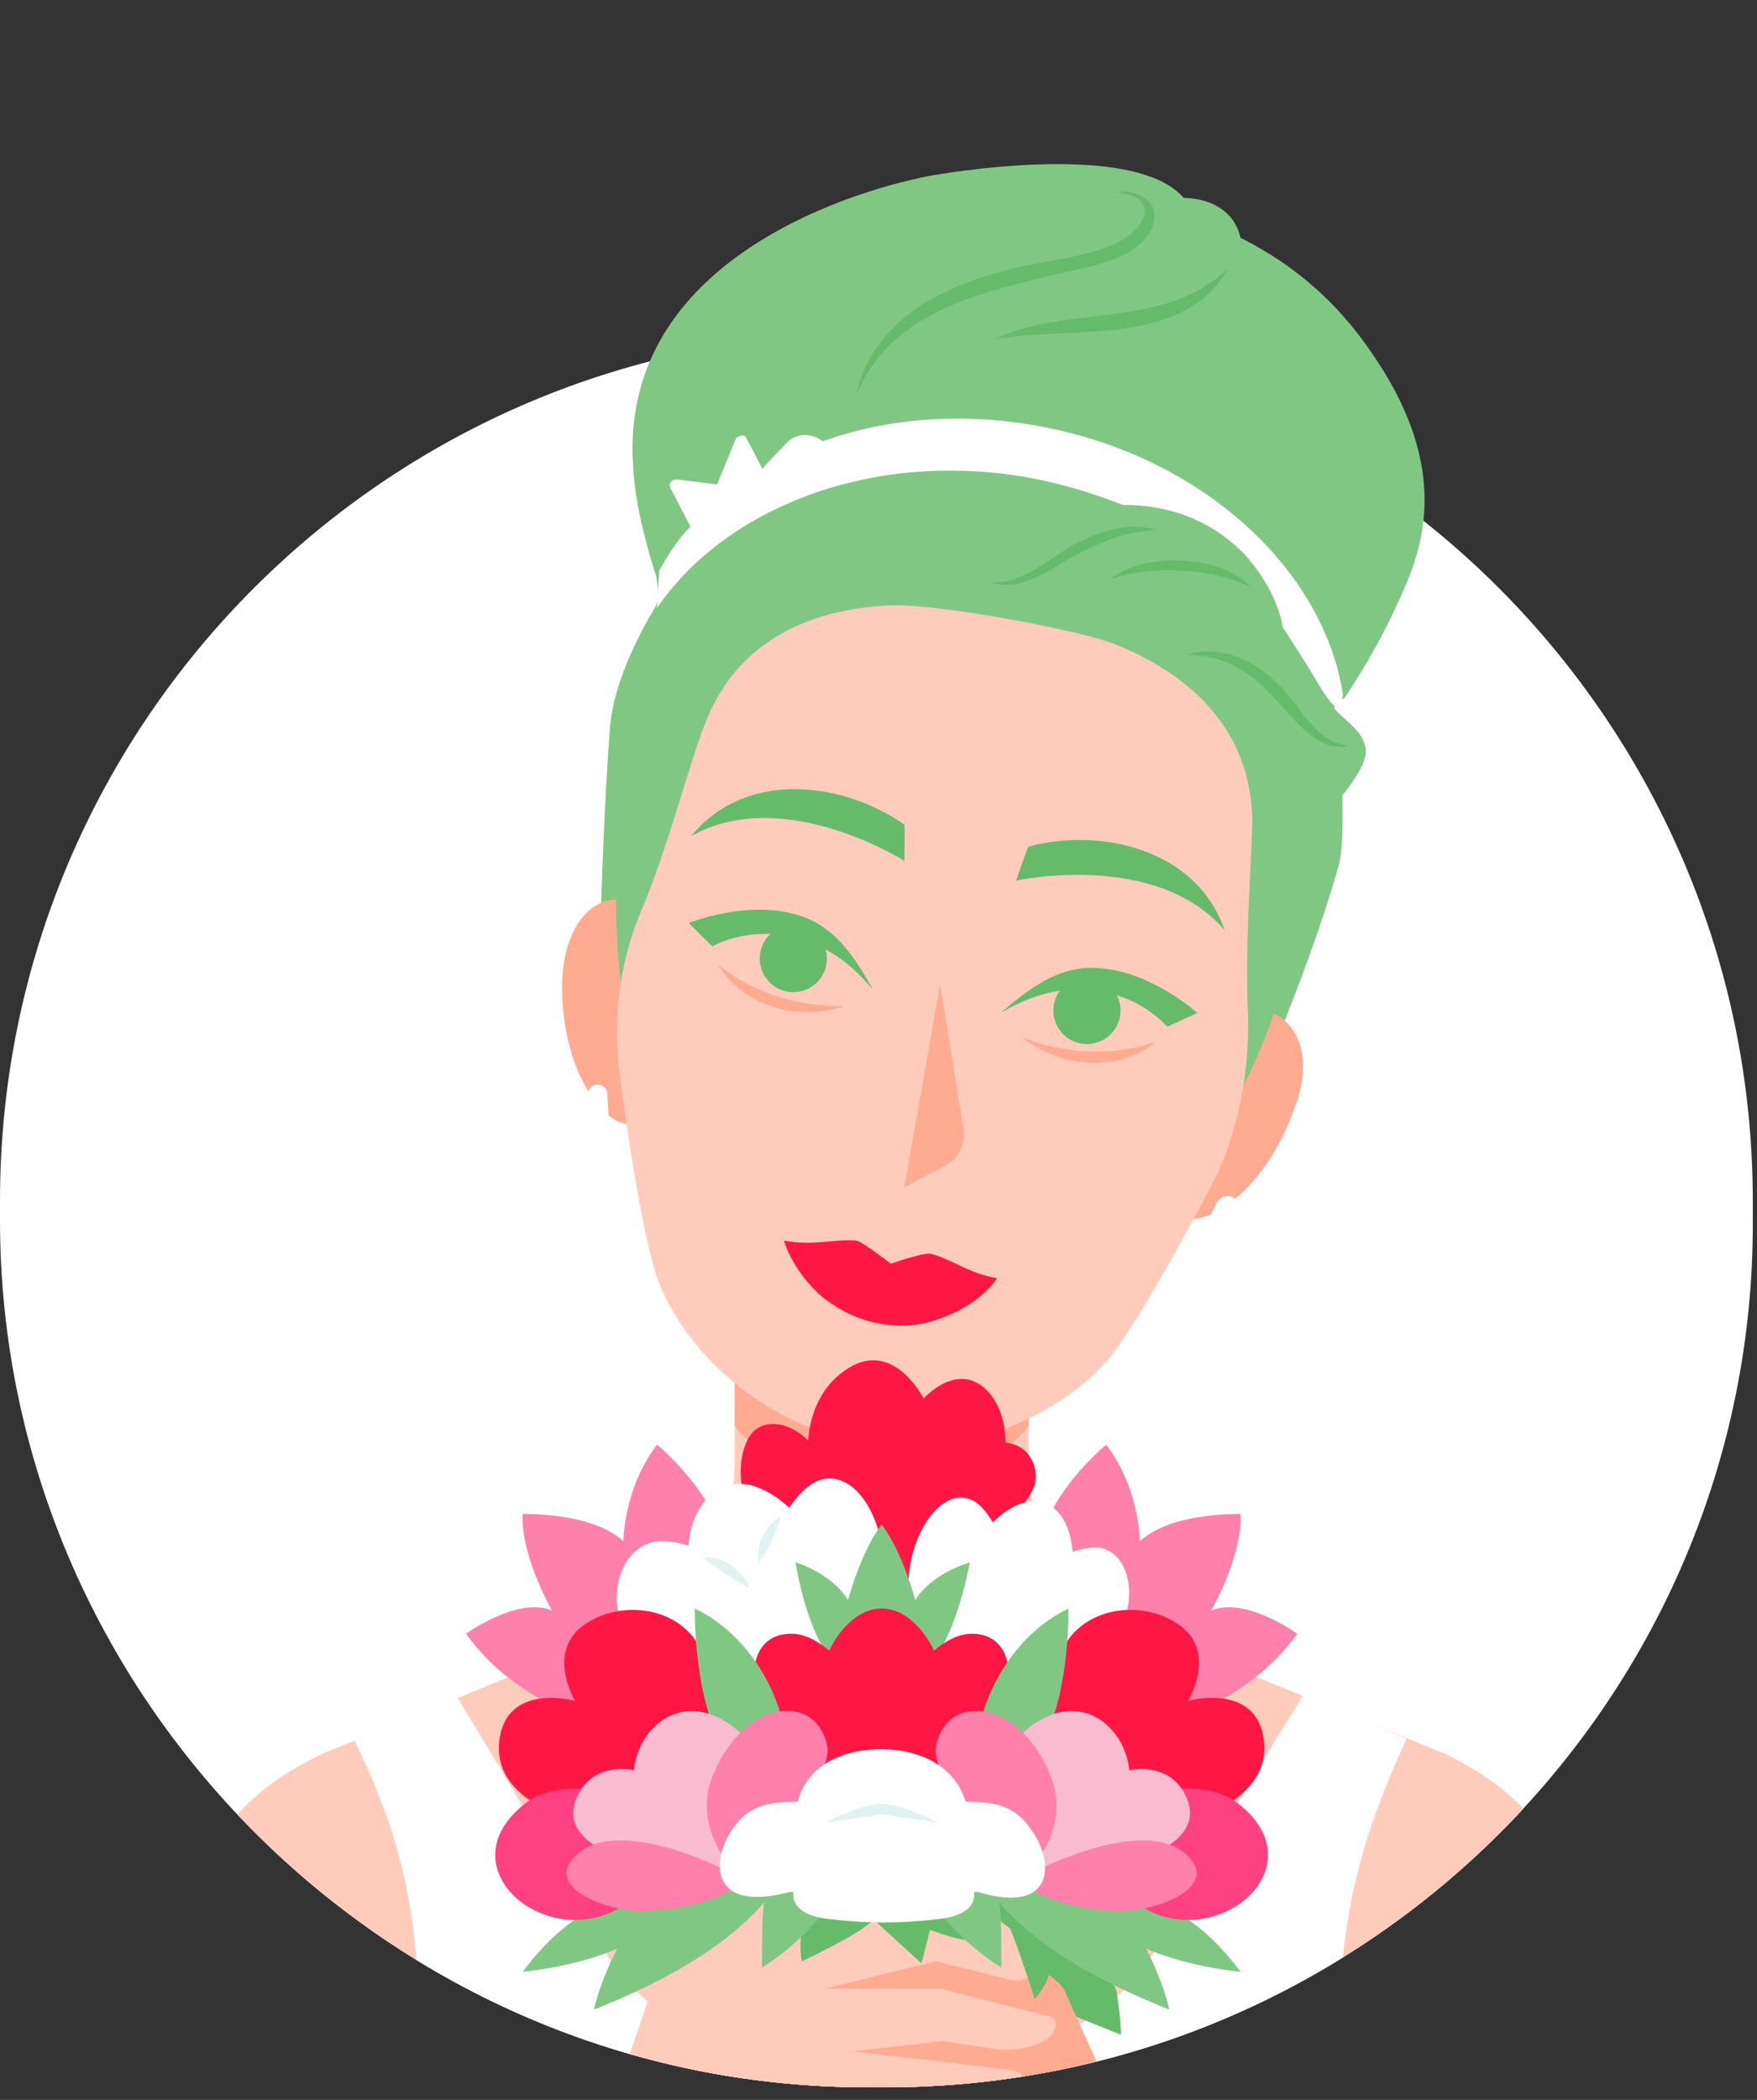 <svg version="1.1" xmlns="http://www.w3.org/2000/svg" xmlns:xlink="http://www.w3.org/1999/xlink" viewBox="0 0 83.7 100" preserveAspectRatio="xMidYMid meet">
	<rect x="0" y="0" width="83.7" height="100" fill="#333333" stroke="none"/>
	<g class="js-svgBg svgBg" data-svg-origin="41.75020217895508 57.64999771118164" style="transform-origin: 0px 0px 0px; transform: matrix(1, 0, 0, 1, 0, 0); fill: rgb(255, 255, 255);">
		<path d="M42.2,99.4h-0.9C18.6,99.4,0,80.8,0,58.1v-0.9c0-22.9,18.6-41.3,41.3-41.3h0.9c22.9,0,41.3,18.6,41.3,41.3v0.9
			C83.6,80.8,65.1,99.4,42.2,99.4z"></path>
	</g>
	<defs>
		<path id="SVGID_1_HW856K_CHARACTER-ITEM-PANEL" d="M42.2,99.4h-0.9C18.6,99.4,0,80.8,0,58.1v-0.9C0,34.3,0.2,0,0.2,0h83.2c0,0,0.2,34.3,0.2,57.2v0.9C83.6,80.8,65.1,99.4,42.2,99.4z"></path>
	</defs>
	<clipPath class="js-svgMask svgMask" id="SVGID_2_HW856K_CHARACTER-ITEM-PANEL" data-svg-origin="42 60.99999237060547" style="transform-origin: 0px 0px 0px; transform: matrix(1, 0, 0, 1, 0, 0);">
		<use xlink:href="#SVGID_1_HW856K_CHARACTER-ITEM-PANEL" overflow="visible"></use>
	</clipPath>
	<g clip-path="url(#SVGID_2_HW856K_CHARACTER-ITEM-PANEL)">
		<g class="js-svgCharacter svgCharacter" data-svg-origin="8.100000381469727 6.8651652336120605" style="opacity: 1; transform: matrix(1, 0, 0, 1, 0, 0);">
			<g class="js-characterinnerGroup characterinnerGroup"><path fill="#FFCCBC" d="M75.2 93.1c-.4-3.8-1.2-7.1-6.4-9.6l-15-6.1c-3.2-1.5-4.8-4.3-4.8-7.9V57H35v12.5c0 3.6-1.6 6.3-4.8 7.9l-14.8 6.1c-5.3 2.5-6.2 5.9-6.5 9.7-.5 4.8-.8 20.8-.8 20.8h67.8s-.2-16-.7-20.9z"></path><path fill="#FFAB91" d="M49 67.9V57H35v10.9c1 1.5 4 2.5 7 2.5s6-1 7-2.5z"></path><path fill="#FFF" d="M64.2 114c.2-2 .3-2.1.3-3.2.1-5.8-1.2-12.5-.4-18.7.6-4.1 1.8-6.8 2.9-9.3l-4.9-2.1c-1.4 2.3-4 6.4-6.8 11.7-4.6 8.7-22.2 8.7-26.8 0-2.8-5.2-5.4-9.4-6.8-11.7l-4.9 2c1.2 2.5 2.4 5.2 2.9 9.3.8 6.1-.5 13-.4 18.8 0 1.1.1 1.2.3 3.2h44.6z" class="js-offwhiteGroup offwhiteGroup"></path><g class="js-headGroup headGroup"><g class="js-headinnerGroup headinnerGroup" data-svg-origin="41.90460014343262 62.69651746749878" style="transform-origin: 0px 0px 0px; transform: matrix(0.985, 0.174, -0.174, 0.985, 11.524, -6.324);"><path fill="#81C784" d="M58.6 29.8s1-2.2 1.6-4.5 2.1-6.7-3.4-12.1c-2.4-2.4-4.9-3.5-6.9-4.1-.5-1.2-1.7-1.6-3-1.4-2.3-1.9-8.7-.1-11.6.9-2.4.8-14.5 6-12 16.2.5 2.3 2 5 2 5s.4 1 .2 1.5c-.8 2.1-1.3 4.3-1.1 6.1.6 5.9 1.7 12.6 1.7 12.6h31.3s1.7-6.4 2.3-12.2c.1-.9-.2-2.3-.4-3.4.5-.9.9-1.9.7-2.4-.3-.8-1-1-1.8-1.6-.1-.2.4-.6.4-.6z"></path><path fill="#FFAB91" d="M27.4 50.4s-.9-2.6-1.3-5.1c-1.2.2-2.3 1.8-1.8 4.6.8 4.4 3.7 6.6 4.7 5.6.8-.8-1.6-5.1-1.6-5.1zM57.9 45.2c-.4 2.6-1.3 5.1-1.3 5.1s-2.4 4.3-1.7 5c1 1 3.9-1.2 4.7-5.6.6-2.7-.5-4.2-1.7-4.5z"></path><path fill="#FFCCBC" d="M56.7 45.5c-.7-3-1.1-7.1-1.4-9.1-.8-4.3-4.1-6.4-7.9-7.2-2-.4-8.7-.4-10.7 0-3.8.8-7.1 2.9-7.9 7.2-.4 2-.7 6-1.4 9.1-.6 2.5-.5 5.1.2 7.6 0 0 2 6.5 3.4 9.3 1.6 3.1 5.9 6.3 11.1 6.3s9.5-3.2 11.1-6.3c1.4-2.8 3.4-9.3 3.4-9.3.6-2.5.6-5.1.1-7.6z"></path><path fill="#FFAB91" d="M42 56.4l1.8-1.4c.5-.4.7-1.1.5-1.8L42 46.6v9.8z"></path><path fill="#FF1744" d="M43.8 59.3c-.4 0-1.8.8-1.8.8s-1.5-.8-1.8-.8c-1.1.1-1.9.6-3.4.6.4.8 1.3 1.8 2.4 2.4.8.4 1.7.7 2.8.7 1.1 0 2-.3 2.7-.7 1.1-.6 2-1.5 2.4-2.4-1.4 0-2.2-.5-3.3-.6z"></path><path fill="#66BB6A" d="M34.5 44.5c-2.4-.2-4.8 1.3-4.8 1.3l1.3.9s1.4-1.2 3.6-1.1c2.1.1 3.3 1 4.3 1.8-1-1.2-2.3-2.8-4.4-2.9z"></path><circle fill="#66BB6A" cx="34.9" cy="46.6" r="1.6"></circle><path fill="#FFAB91" d="M37.7 48.4c-2 1.1-4.7.9-6.3-.9 2 1.1 4.2 1.3 6.3.9z"></path><path fill="#66BB6A" d="M39 40.4c-3.2-1.5-7.9-1.3-9.9 2.3 3.9-3.2 10.2-.6 10.2-.6s-.2-1.3-.3-1.7z" class="js-eyebrowLeftGroup eyebrowLeftGroup" data-svg-origin="29.100000381469727 39.5192756652832" style="transform: matrix(1, 0, 0, 1, 0, -1);"></path><path fill="#66BB6A" d="M49.5 44.5c2.4-.2 4.8 1.3 4.8 1.3l-1.3.9s-1.4-1.2-3.6-1.1c-2.1.1-3.3 1-4.3 1.8 1-1.2 2.3-2.8 4.4-2.9z"></path><circle fill="#66BB6A" cx="49.1" cy="46.6" r="1.6"></circle><path fill="#FFAB91" d="M46.3 48.4c2.1.4 4.3.2 6.3-.9-1.6 1.8-4.3 2-6.3.9z"></path><path fill="#66BB6A" d="M45 40.4c3.2-1.5 7.9-1.3 9.9 2.3-3.9-3.2-10.2-.6-10.2-.6s.2-1.3.3-1.7z" class="js-eyebrowRightGroup eyebrowRightGroup" data-svg-origin="44.70000076293945 39.5192756652832" style="transform: matrix(1, 0, 0, 1, 0, -1);"></path><g fill="#66BB6A"><path d="M41.1 27.3c1.4-.1 2.6-1.7 3.6-2.5 1.1-.8 2.4-1.5 3.7-1.3-1.5.3-2.6 1.1-3.8 2-.8.7-2.2 2.1-3.5 1.8zM46.6 26.2c1.4-1.6 5-2.1 6.7-.8-2.1-.6-4.9-.2-6.7.8zM50.8 29.1c1.6-.8 3.3-.3 4.7.7 1.1.8 2.2 2.4 3.7 2.2-1.4.7-2.9-.9-3.9-1.6-1.4-1.1-2.8-1.6-4.5-1.3z"></path></g><path fill="#66BB6A" d="M33.2 19.6c.1-3.4 2.9-5.6 5.7-6.9 1.6-.8 3.4-1.2 4.9-2.1 1.5-.9 2.3-2.8-.2-2.6 1.2-.4 2.5.2 2 1.6-.6 1.6-3.1 2.3-4.4 2.9-3.4 1.5-7.1 3.1-8 7.1zM49.6 10.6c-1.5 4.2-6.9 4-10.4 5.3 3.2-2.3 7.9-1.8 10.4-5.3z"></path><path fill="#FFF" d="M58.9 60.5c0-.6-.9-1-.9-1.2V59c0-.2.7-.6.7-1.2 0-.4-.6-2-.9-3.3-.1-.5-.8-.5-1 0-.4 1.2-.7 2.9-.7 3.3 0 .6 1 1 1 1.2v.3c0 .2-.9.6-.9 1.2s.9 1 .9 1.2v4.7c0 .2-1 .6-1 1.2 0 .7.5 1.3 1.2 1.3s1.5-.6 1.5-1.3c0-.6-.7-1-.7-1.2v-4.7c-.1-.1.8-.6.8-1.2z" class="js-offwhiteGroup offwhiteGroup"></path><path fill="#FFF" d="M27.9 60.5c0-.6-.9-1-.9-1.2V59c0-.2 1-.6 1-1.2 0-.4-.4-2-.7-3.3-.1-.5-.8-.5-.9 0-.4 1.2-1 2.9-1 3.3 0 .6.7 1 .7 1.2v.3c0 .2-.9.6-.9 1.2s.9 1 .9 1.2v4.7c0 .2-.7.6-.7 1.2 0 .7.7 1.3 1.4 1.3s1.2-.6 1.2-1.3c0-.6-.9-1-.9-1.2v-4.7c-.1-.1.8-.6.8-1.2z" class="js-offwhiteGroup offwhiteGroup"></path><path fill="#FFF" d="M41.9 19.6c-3.7 0-7.1.9-9.9 2.5-.6-.3-1.3-.2-1.7.4-.3.5-.7 1-.9 1.4l-1-1.3c-.1-.2-.4-.1-.5.1l-.5 2.3-1.9.1c-.2 0-.4.2-.3.4l1.3 1.7c-.5.7-.8 1.5-1.1 2.3l.2 1.8c2.4-5.3 8.8-9.2 16.3-9.2 1.6 0 3.2.2 4.7.5 2.2-.4 4.3 0 6.1 1.3 1.3 1 2.1 2.2 2.4 3.1.1.1 1.4 1.5 2 2.2.5.6.9 1 1.3 1.2l.1-.7c-1.9-5.7-8.6-10.1-16.6-10.1z" class="js-offwhiteGroup offwhiteGroup"></path></g></g><g class="js-foregroundGroup foregroundGroup" data-svg-origin="41.99999809265137 109.91784286499023" style="transform-origin: 0px 0px 0px; transform: matrix(1, 0, 0, 1, 0, -12);"><path fill="#66BB6A" d="M50.4 113.6H35.5v-12h14.9l-1.4 7z"></path><path fill="#66BB6A" d="M50 104c.2.1 3 1.7 3.2 2.9.2 1.2.2 2 .2 2l-5.7-2.3L50 104z"></path><path fill="#FFAB91" d="M45.9 102.9c.2-.1 3.5 2.7 4.5 3.5.2.2.3.3.4.6l3 6.6H36.5l1.8-7 7.6-3.7z"></path><path fill="#FFCCBC" d="M47 112.2c1.7.1 2.3-1.4 1.3-1.6l-4.1-.5-3.6-.4 4.3-.5 2.7.4c.8.1 2.1-.2 2.5-.7.4-.5.1-.9-.2-.9l-5.1-1.3h-5.5l5.3-1.3 3.2.8c1.7.6 1.8-1.2.9-1.9s-2.3-1.8-2.3-1.8l-10.7-1.3L32 104l-3.3 9.6h9.7l.9-1.3 4.5-.2c0 .1 2.2 0 3.2.1z"></path><path fill="#66BB6A" d="M38.4 103.1c-.1.2-.4 1.4-.2 2.3 0 0 3-1.4 3.4-2l2.3 2.1.4-1.6s2 .8 2.5.4l-1.4-2.9-7 1.7z"></path><path fill="#FF80AB" d="M28.8 94.1s-4.1-.8-6.6-4.3c0 0 2.5-1.8 4.1-1.1 0 0-1.5-2.6-1.4-4.6 0 0 3.3-.1 4.8 1.3 0 0 0-2.5 1.6-4.6 0 0 3.6 2.9 3.4 6.3-.2 3.3-.9 6.1-.9 6.1l-5 .9zM55.2 94.1s4.1-.8 6.6-4.3c0 0-2.5-1.8-4.1-1.1 0 0 1.5-2.6 1.4-4.6 0 0-3.3-.1-4.8 1.3 0 0 0-2.5-1.6-4.6 0 0-3.6 2.9-3.4 6.3.2 3.3.9 6.1.9 6.1l5 .9z"></path><path fill="#FF1744" d="M47.9 80.7c0-.8-.2-1.8-.9-2.5-1.4-1.4-3 .4-3 .4s-1.5-3-3.8-1.3c-1 .7-1.6 1.9-1.7 3.3-1-1-2.4-1.1-2.9 0-1 2 .6 5.4 2.1 6.6 2.5.6 1 2 3.7 1.3 3-.7 7.4-4.2 7.9-5.8.2-.9-.3-1.9-1.4-2z"></path><path fill="#FFF" d="M52.7 85.8c-.4-.2-1-.1-1.6.1-.1-1.1-.5-2-1.3-2.3-.8-.3-1.7.1-2.5.9-.3-.5-.7-1-1.1-1.1-1.3-.5-2.7 1.4-2.9 3.6-.2 2.4 0 5.5 1.3 6 0 0 6.5-1 8.1-2.6 1.6-1.5 1.3-4.1 0-4.6zM30.6 90.9c-1.9-1.8-1.4-4.8.3-5.4.5-.2 1.2-.1 1.9.1.1-1.3.7-2.4 1.7-2.8 1-.4 2.1.1 3.1 1 .4-.6.9-1.1 1.4-1.3 1.7-.6 3.2 1.8 3.1 4.5l-.7 7.3-10.8-3.4z"></path><path fill="#81C784" d="M43.6 88.2s-.6-2.3-1.6-3.6c-1 1.3-1.6 3.6-1.6 3.6-.8-1.3-2.5-1.8-2.5-1.8s.5 3.5 2 5c1.4 1.5 2.9 1.5 4.3 0s2-5 2-5-1.8.5-2.6 1.8zM32.9 97.7l-4.1 5s-1.8.4-3.9 3.2c0 0 2.4-.2 4.5-1.1 0 0-.8 1.5-1.1 2.9 3-1.2 6.1-2.8 8.1-5.1-.1.6-.1 1.7-.1 3.1 0 0 3.2-1.9 3.9-4.6.8-2.7-7.3-3.4-7.3-3.4z"></path><path fill="#FF1744" d="M46.3 89.8c-.6 0-1.2.3-1.8.8-.6-1.2-1.5-2-2.5-2s-1.9.8-2.5 2c-.6-.5-1.2-.8-1.8-.8-1.8 0-2.3 1.9-1.2 4.3 1.1 2.4 2.5 4.3 5.3 4.3s5.6-4.3 5.6-4.3c1.2-2.3.7-4.3-1.1-4.3zM30.6 99.3c-2.1-.1-7.3-1.1-6.8-4.5.4-2.7 3.6-1.8 3.6-1.8s-1.4-2.3.4-3.6 4.8-.9 5.7 1.4c.9 2.3 2.9 7.5 2.9 7.5l-5.8 1z"></path><path fill="#FF4081" d="M25 97.9c-4.2 3.3 2 7.9 5.6 4.1 3.5-3.7-3.1-6.1-5.6-4.1z"></path><path fill="#81C784" d="M37.4 94.7c-.2-1.9-1.6-4.8-4.3-6.1 0 0-.1 4.6 1.6 7 1.7 2.3 2.7-.9 2.7-.9z"></path><path fill="#F8BBD0" d="M34 93.7c-1.9-.8-3.6.7-3.8 2.6 0 0-2.1-.5-2.8 1.5-1.1 3.3 8 3.8 8 3.8s2.8-6.2-1.4-7.9z"></path><path fill="#FF80AB" d="M35.5 101.6s-2.6-2.1-1.6-4.9c1.4-3.7 4.9-4.2 5.5-1.6.4 1.7-3.9 6.5-3.9 6.5z"></path><path fill="#FF80AB" d="M35.5 101.6c.1-.1-5.8-3.3-8-1.3-1.8 1.6 1.6 2.8 3.3 2.7 3.2-.1 4.7-1.4 4.7-1.4z"></path><path fill="#81C784" d="M55.2 102.7s1.8.4 3.9 3.2c0 0-2.4-.2-4.5-1.1 0 0 .8 1.5 1.1 2.9-3-1.2-6.1-2.8-8.1-5.1.1.6.1 1.7.1 3.1 0 0-3.2-1.9-3.9-4.6-.8-2.7 11.4 1.6 11.4 1.6z"></path><path fill="#FF1744" d="M53.4 99.3c2.1-.1 7.3-1.1 6.8-4.5-.4-2.7-3.6-1.8-3.6-1.8s1.4-2.3-.4-3.6c-1.8-1.3-4.8-.9-5.7 1.4-.9 2.3-2.9 7.5-2.9 7.5l5.8 1z"></path><path fill="#FF4081" d="M59 97.9c4.2 3.3-2 7.9-5.6 4.1-3.5-3.7 3.1-6.1 5.6-4.1z"></path><path fill="#81C784" d="M46.6 94.7c.2-1.9 1.6-4.8 4.3-6.1 0 0 .1 4.6-1.6 7-1.7 2.3-2.7-.9-2.7-.9z"></path><path fill="#F8BBD0" d="M50 93.7c1.9-.8 3.6.7 3.8 2.6 0 0 2.1-.5 2.8 1.5 1.1 3.3-8 3.8-8 3.8s-2.8-6.2 1.4-7.9z"></path><path fill="#FF80AB" d="M48.5 101.6s2.6-2.1 1.6-4.9c-1.4-3.7-4.9-4.2-5.5-1.6-.4 1.7 3.9 6.5 3.9 6.5z"></path><path fill="#FF80AB" d="M48.5 101.6c-.1-.1 5.8-3.3 8-1.3 1.8 1.6-1.6 2.8-3.3 2.7-3.2-.1-4.7-1.4-4.7-1.4z"></path><path fill="#E0F2F1" d="M33.5 86.2c.6-.2 1.8.4 2.2 1.4 0 .1-1.7-1-2.2-1.4-.1 0-.1-.1 0 0zM36.1 86.5c0-1 .2-1.7 1.1-2.3-.2.8-.6 1.6-1.1 2.3z"></path><g><path fill="#FFF" d="M49.1 99.1c-.8-1.2-1.9-1.3-3.1-1.3-.5-1.7-2.2-2.5-4-2.5s-3.5.7-4 2.5c-1.2 0-2.3.1-3.1 1.3-1.1 1.6-1 4 2.7 3h.2c-.1.8.7 1.2 1.8 1.3 1.7.2 3.3.2 5 0 1.1-.1 1.9-.5 1.8-1.3h.2c3.6 1.1 3.7-1.4 2.5-3z"></path><path fill="#E0F2F1" d="M42 97.9c-1 0-2.7.9-2.7.9l2.7-.4 2.7.4s-1.7-.9-2.7-.9z"></path></g><path fill="#66BB6A" d="M47.9 103.4c.2.1 1.4 3.8 1.4 3.8s.9-1 .7-1.8c-.1-.8-2.1-2-2.1-2z"></path></g></g>
		</g>
	</g>
</svg>